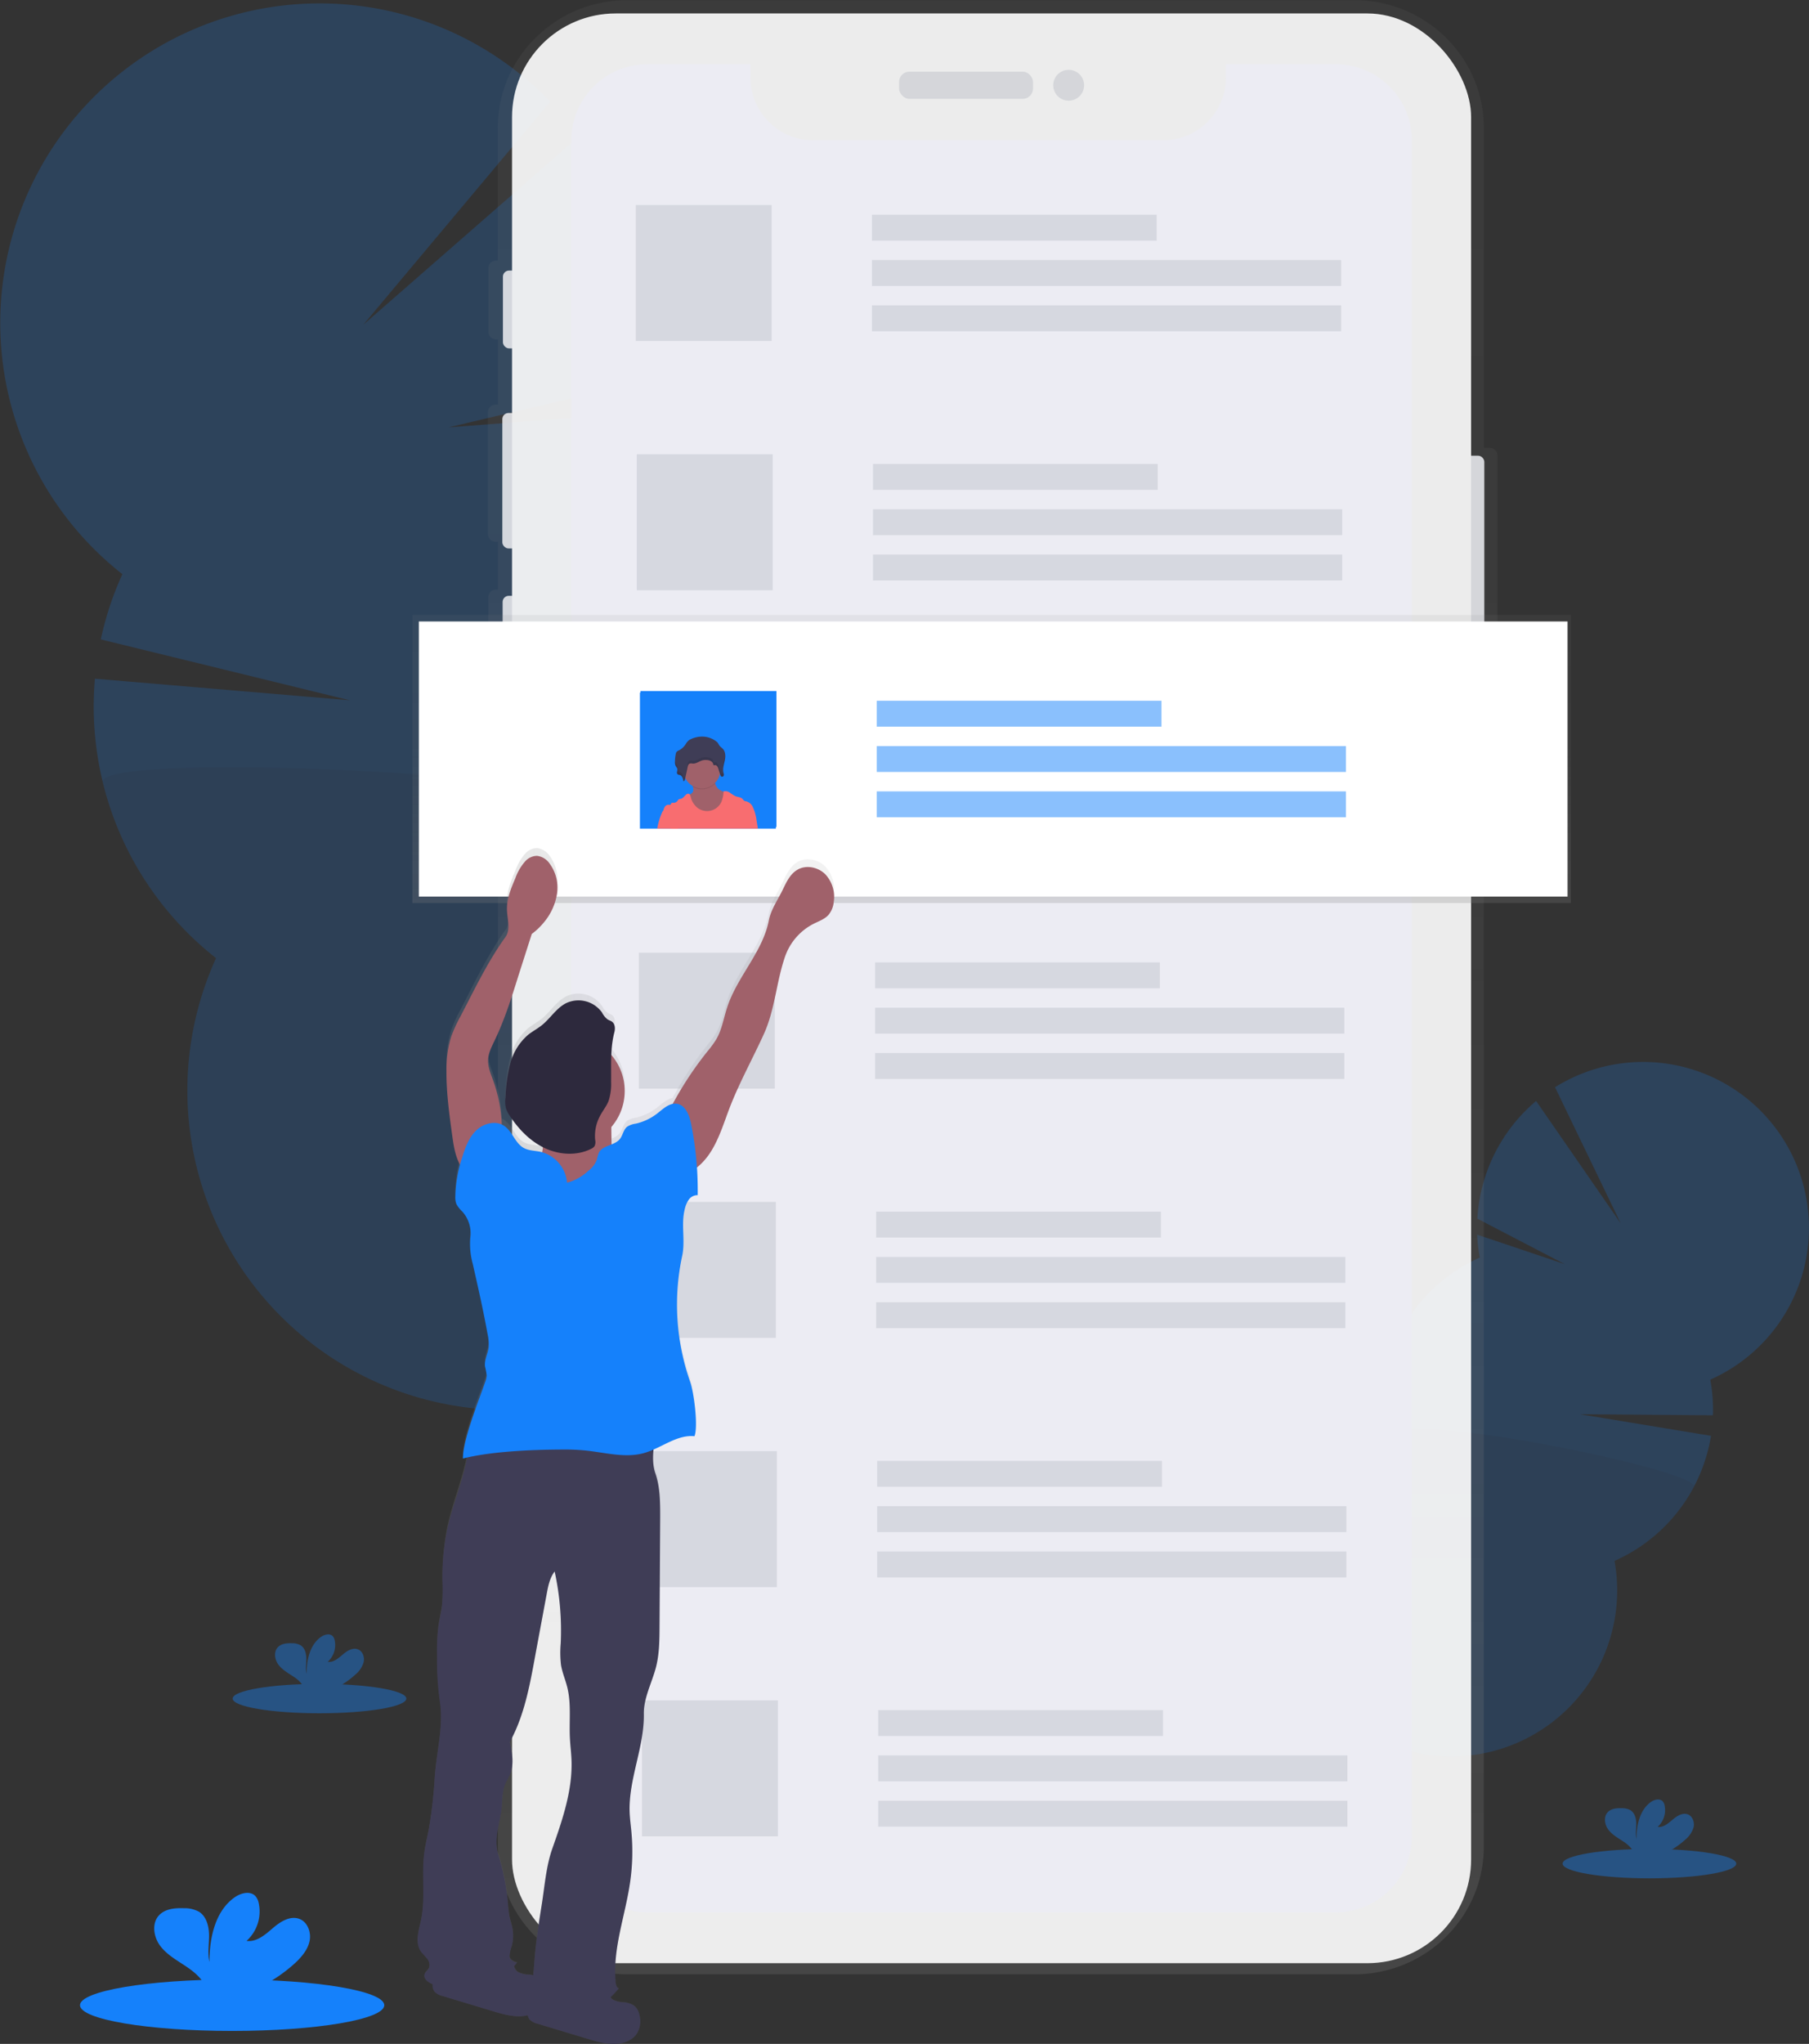 
<svg id="eecc4465-eafb-4b62-b7e4-7201942d514a" data-name="Layer 1" xmlns="http://www.w3.org/2000/svg" xmlns:xlink="http://www.w3.org/1999/xlink" width="680" height="768.1" viewBox="0 0 680 768.1"><rect x="0" y="0" width="680" height="768.1" fill="#333333" stroke="none"/><defs><linearGradient id="f00e0ec5-85ec-4cfa-95de-f06667b63037" x1="633.13" y1="807.92" x2="633.13" y2="65.95" gradientUnits="userSpaceOnUse"><stop offset="0" stop-color="gray" stop-opacity="0.25"/><stop offset="0.54" stop-color="gray" stop-opacity="0.12"/><stop offset="1" stop-color="gray" stop-opacity="0.1"/></linearGradient><linearGradient id="b1c9037f-2228-4f2a-9aa0-42978f4fc389" x1="372.74" y1="339.36" x2="372.74" y2="231.1" xlink:href="#f00e0ec5-85ec-4cfa-95de-f06667b63037"/><linearGradient id="f20afe1e-e91e-44dc-858e-c1a148d29681" x1="416.98" y1="609.34" x2="573.53" y2="609.34" xlink:href="#f00e0ec5-85ec-4cfa-95de-f06667b63037"/></defs><title>post online</title><g opacity="0.2"><path d="M765.11,767a23.27,23.27,0,0,1-2.11,3.25q-10.51-7.39-21.38-14.51l.47-.93a20.53,20.53,0,0,1,7.27-7.92c4-2.46,8.51-3,12.22-1s5.78,6,6,10.67A20.6,20.6,0,0,1,765.11,767Z" transform="translate(-260 -65.95)" fill="#3f3d56"/><ellipse cx="763.35" cy="742.53" rx="17.05" ry="13.02" transform="translate(-510.11 1003.64) rotate(-62.09)" fill="#3f3d56"/><ellipse cx="773.1" cy="724.12" rx="17.05" ry="13.02" transform="translate(-488.65 1002.46) rotate(-62.09)" fill="#3f3d56"/><ellipse cx="782.85" cy="705.71" rx="17.05" ry="13.02" transform="translate(-467.19 1001.28) rotate(-62.09)" fill="#3f3d56"/><ellipse cx="792.6" cy="687.3" rx="17.05" ry="13.02" transform="translate(-445.74 1000.11) rotate(-62.09)" fill="#3f3d56"/><path d="M816.25,538.5a61.7,61.7,0,0,1-1-8.58L848.17,541l-32.83-17.08a62.45,62.45,0,0,1,22.08-44.23l31.81,46-24.7-51.16a62.37,62.37,0,1,1,58.36,109.89,62.4,62.4,0,0,1,1,13.39l-50-.4,49.28,8.12a62.37,62.37,0,0,1-36.29,47,62.37,62.37,0,1,1-86.65-45.89,62.39,62.39,0,0,1,36.1-68.15Z" transform="translate(-260 -65.95)" fill="#1581fbcf"/><path d="M896.64,624.71a62.14,62.14,0,0,1-29.84,27.83,62.37,62.37,0,1,1-86.65-45.89C777.73,593.36,899.92,618.52,896.64,624.71Z" transform="translate(-260 -65.95)" opacity="0.1"/></g><g opacity="0.2"><path d="M477,687.67a43.27,43.27,0,0,0,2.39,7.05q23.11-8.85,46.75-17c-.14-.64-.28-1.3-.44-2a39.53,39.53,0,0,0-9.83-18.22c-6.29-6.48-14.45-9.64-22.3-7.72s-13.63,8.47-16.24,17.09A39.55,39.55,0,0,0,477,687.67Z" transform="translate(-260 -65.95)" fill="#3f3d56"/><ellipse cx="491.83" cy="642.75" rx="25.07" ry="32.81" transform="translate(-398.37 68.99) rotate(-13.72)" fill="#3f3d56"/><ellipse cx="482.32" cy="603.78" rx="25.07" ry="32.81" transform="translate(-389.41 65.63) rotate(-13.72)" fill="#3f3d56"/><ellipse cx="472.81" cy="564.82" rx="25.07" ry="32.81" transform="translate(-380.44 62.26) rotate(-13.72)" fill="#3f3d56"/><ellipse cx="463.3" cy="525.86" rx="25.07" ry="32.81" transform="translate(-371.47 58.9) rotate(-13.72)" fill="#3f3d56"/><path d="M489.38,237a118.65,118.65,0,0,0,5.81-15.56l-66.55,5.11L498,210.14a120.32,120.32,0,0,0-20.33-93L396.55,188l70.26-83.83A120.07,120.07,0,1,0,306,281.72a119.33,119.33,0,0,0-8.11,24.52l93.59,22.88L295.68,321A120.14,120.14,0,0,0,341.22,426a120.07,120.07,0,1,0,183.37-44.75A120.08,120.08,0,0,0,489.38,237Z" transform="translate(-260 -65.95)" fill="#1581fbcf"/><path d="M298.66,359.94a119.51,119.51,0,0,0,42.56,66,120.07,120.07,0,1,0,183.37-44.75C535.38,357.55,295.46,346.85,298.66,359.94Z" transform="translate(-260 -65.95)" opacity="0.1"/></g><path d="M820,234.26h-2.23V114c0-26.52-21.83-48-48.76-48H495.88c-26.93,0-48.76,21.5-48.76,48v49.85l-.17,0h-.48a2.85,2.85,0,0,0-2.87,2.82v24a2.85,2.85,0,0,0,2.87,2.82H447l.17,0V218h-.88a2.84,2.84,0,0,0-2.86,2.82v45.89a2.85,2.85,0,0,0,2.86,2.83h.88v18h-.76a2.84,2.84,0,0,0-2.87,2.82v46.34a2.84,2.84,0,0,0,2.87,2.82h.76V759.9c0,26.52,21.83,48,48.76,48H769c26.93,0,48.76-21.5,48.76-48V324.2H820a2.85,2.85,0,0,0,2.87-2.82v-84.3A2.85,2.85,0,0,0,820,234.26Z" transform="translate(-260 -65.95)" fill="url(#f00e0ec5-85ec-4cfa-95de-f06667b63037)"/><g opacity="0.9"><rect x="547.18" y="171.26" width="10.77" height="88.82" rx="2.29" fill="#e5e7eb"/><rect x="189.05" y="101.68" width="6.05" height="29.24" rx="2.29" fill="#e5e7eb"/><rect x="188.83" y="155.21" width="6.82" height="50.89" rx="2.29" fill="#e5e7eb"/><rect x="188.94" y="223.91" width="6.49" height="51.33" rx="2.29" fill="#e5e7eb"/><rect x="192.47" y="5.05" width="360.52" height="732.71" rx="38.99" fill="#fff"/><rect x="337.96" y="26.93" width="50.35" height="10.22" rx="3.87" fill="#e5e7eb"/><circle cx="401.71" cy="32.04" r="5.8" fill="#e5e7eb"/></g><path d="M762.1,90.09H720.83v5a23.58,23.58,0,0,1-23.58,23.57H565.67a23.58,23.58,0,0,1-23.58-23.57v-5H503.37a28.63,28.63,0,0,0-28.63,28.63V756a28.63,28.63,0,0,0,28.63,28.63H762.1A28.63,28.63,0,0,0,790.73,756V118.72A28.63,28.63,0,0,0,762.1,90.09Z" transform="translate(-260 -65.95)" fill="#ececf3"/><ellipse cx="87.26" cy="753.55" rx="57.19" ry="9.67" fill="#1581fbcf"/><path d="M370.91,803.68c2.45-2.28,4.75-5,5.45-8.23s-.68-7.19-3.81-8.38c-3.5-1.34-7.24,1.08-10.07,3.53s-6.09,5.25-9.8,4.73a14.9,14.9,0,0,0,4.61-14,5.77,5.77,0,0,0-1.28-2.83c-1.94-2.08-5.46-1.19-7.79.45-7.39,5.2-9.46,15.25-9.5,24.3-.75-3.27-.12-6.67-.14-10s-.93-7.06-3.75-8.86a11.39,11.39,0,0,0-5.74-1.34c-3.32-.12-7,.21-9.29,2.64-2.83,3-2.09,8.09.36,11.42s6.19,5.41,9.63,7.71c2.61,1.75,5.26,3.79,6.87,6.56a5.91,5.91,0,0,1,.51,1.17H358A58.41,58.41,0,0,0,370.91,803.68Z" transform="translate(-260 -65.95)" fill="#1581fbcf"/><g opacity="0.4"><ellipse cx="620.02" cy="700.35" rx="32.64" ry="5.52" fill="#1581fbcf"/><path d="M893.51,757.27a9.54,9.54,0,0,0,3.12-4.69c.4-1.87-.4-4.11-2.18-4.79-2-.76-4.13.62-5.75,2s-3.47,3-5.59,2.7a8.49,8.49,0,0,0,2.63-8,3.26,3.26,0,0,0-.73-1.61c-1.11-1.19-3.12-.68-4.44.25-4.22,3-5.4,8.71-5.43,13.87-.42-1.86-.06-3.8-.07-5.71s-.54-4-2.15-5.06a6.52,6.52,0,0,0-3.27-.76c-1.9-.07-4,.12-5.31,1.5-1.61,1.73-1.19,4.62.21,6.52s3.53,3.09,5.5,4.4a12.29,12.29,0,0,1,3.92,3.74,3.39,3.39,0,0,1,.29.67h11.9A33,33,0,0,0,893.51,757.27Z" transform="translate(-260 -65.95)" fill="#1581fbcf"/></g><g opacity="0.4"><ellipse cx="120.1" cy="638.32" rx="32.64" ry="5.52" fill="#1581fbcf"/><path d="M393.6,695.24a9.43,9.43,0,0,0,3.11-4.7c.4-1.86-.39-4.1-2.18-4.78-2-.76-4.13.62-5.74,2s-3.48,3-5.59,2.7a8.54,8.54,0,0,0,2.63-8,3.38,3.38,0,0,0-.73-1.62c-1.11-1.18-3.12-.67-4.45.26-4.22,3-5.4,8.7-5.42,13.86-.43-1.86-.07-3.8-.08-5.71s-.53-4-2.14-5a6.46,6.46,0,0,0-3.28-.77c-1.89-.07-4,.12-5.3,1.51-1.61,1.73-1.19,4.62.21,6.52s3.53,3.08,5.49,4.4a12.09,12.09,0,0,1,3.92,3.74,4.11,4.11,0,0,1,.3.67h11.89A33.29,33.29,0,0,0,393.6,695.24Z" transform="translate(-260 -65.95)" fill="#1581fbcf"/></g><rect x="238.98" y="77.05" width="51.09" height="51.09" fill="#d6d8e0"/><rect x="327.77" y="80.7" width="107.04" height="9.73" fill="#d6d8e0"/><rect x="327.77" y="97.73" width="176.37" height="9.73" fill="#d6d8e0"/><rect x="327.77" y="114.76" width="176.37" height="9.73" fill="#d6d8e0"/><rect x="239.37" y="170.71" width="51.09" height="51.09" fill="#d6d8e0"/><rect x="328.16" y="174.36" width="107.04" height="9.73" fill="#d6d8e0"/><rect x="328.16" y="191.39" width="176.37" height="9.73" fill="#d6d8e0"/><rect x="328.16" y="208.41" width="176.37" height="9.73" fill="#d6d8e0"/><rect x="239.76" y="264.37" width="51.09" height="51.09" fill="#d6d8e0"/><rect x="328.56" y="268.01" width="107.04" height="9.73" fill="#d6d8e0"/><rect x="328.56" y="285.04" width="176.37" height="9.73" fill="#d6d8e0"/><rect x="328.56" y="302.07" width="176.37" height="9.73" fill="#d6d8e0"/><rect x="240.15" y="358.02" width="51.09" height="51.09" fill="#d6d8e0"/><rect x="328.95" y="361.67" width="107.04" height="9.73" fill="#d6d8e0"/><rect x="328.95" y="378.7" width="176.37" height="9.73" fill="#d6d8e0"/><rect x="328.95" y="395.73" width="176.37" height="9.73" fill="#d6d8e0"/><rect x="240.55" y="451.68" width="51.09" height="51.09" fill="#d6d8e0"/><rect x="329.34" y="455.33" width="107.04" height="9.73" fill="#d6d8e0"/><rect x="329.34" y="472.36" width="176.37" height="9.73" fill="#d6d8e0"/><rect x="329.34" y="489.39" width="176.37" height="9.73" fill="#d6d8e0"/><rect x="240.94" y="545.34" width="51.09" height="51.09" fill="#d6d8e0"/><rect x="329.73" y="548.99" width="107.04" height="9.73" fill="#d6d8e0"/><rect x="329.73" y="566.02" width="176.37" height="9.73" fill="#d6d8e0"/><rect x="329.73" y="583.05" width="176.37" height="9.73" fill="#d6d8e0"/><rect x="241.33" y="639" width="51.09" height="51.09" fill="#d6d8e0"/><rect x="330.12" y="642.65" width="107.04" height="9.73" fill="#d6d8e0"/><rect x="330.12" y="659.68" width="176.37" height="9.73" fill="#d6d8e0"/><rect x="330.12" y="676.71" width="176.37" height="9.73" fill="#d6d8e0"/><rect x="155.01" y="231.1" width="435.45" height="108.25" fill="url(#b1c9037f-2228-4f2a-9aa0-42978f4fc389)"/><rect x="157.44" y="233.54" width="431.8" height="103.39" fill="#fff"/><rect x="240.76" y="259.69" width="51.09" height="51.09" fill="#1581fbcf"/><g opacity="0.5"><rect x="329.56" y="263.34" width="107.04" height="9.73" fill="#1581fbcf"/><rect x="329.56" y="280.37" width="176.37" height="9.73" fill="#1581fbcf"/><rect x="329.56" y="297.4" width="176.37" height="9.73" fill="#1581fbcf"/></g><path d="M570.18,391.54c-2.72-2.69-7.24-3.58-10.51-1.6-2.54,1.53-3.94,4.38-5.22,7.07-1.87,4-4.61,7.74-5.45,12.06-2.31,11.91-11.79,21.16-15.59,32.67-1.36,4.11-2,8.52-4.15,12.27a39.05,39.05,0,0,1-3.4,4.68,131.8,131.8,0,0,0-13,19.83c-2.16.42-4.08,2.25-5.92,3.68a20.43,20.43,0,0,1-8,3.79,7.55,7.55,0,0,0-3.28,1.2c-1.38,1.15-1.57,3.22-2.69,4.61a7.18,7.18,0,0,1-3,2c0-.35-.05-.7-.06-1.06-.05-1.85-.08-3.71-.08-5.57a20.94,20.94,0,0,0-.06-27.18,41,41,0,0,1,1.15-8.59c.35-1.37.3-3.05-.81-3.94-.55-.43-1.26-.59-1.85-1a8.06,8.06,0,0,1-2-2.54,10.8,10.8,0,0,0-13.58-3.47c-3.61,1.9-5.8,5.7-9,8.28-1.64,1.32-3.53,2.31-5.17,3.64a21.47,21.47,0,0,0-6.69,10.88A62.32,62.32,0,0,0,450,476.09a11.59,11.59,0,0,0,.15,3.9,10.3,10.3,0,0,0,1.47,3,33.62,33.62,0,0,0,12.43,11.85,4.86,4.86,0,0,1,0,.77c0,.4-.13.79-.22,1.19l-.58-.16c-2.14-.48-4.45-.42-6.37-1.49-3.28-1.84-4.27-6.33-7.41-8.39a5.67,5.67,0,0,0-.84-.45,56.12,56.12,0,0,0-3.22-16.67c-.92-2.56-2.05-5.17-1.91-7.9.12-2.53,1.33-4.86,2.41-7.15,3.77-7.9,6.41-16.28,9-24.63q2.49-7.87,5-15.75a24.83,24.83,0,0,0,4.39-4.18,22.29,22.29,0,0,0,5.09-10.93,15.48,15.48,0,0,0-2.81-11.56,6.68,6.68,0,0,0-4.7-2.88,6.11,6.11,0,0,0-4.39,2,19.52,19.52,0,0,0-3.76,6.46c-1.64,3.87-3.3,7.89-3.14,12.09.13,3.48,1.43,7.37-.6,10.2-6.65,9.27-11.67,19.93-16.94,30.07a53.79,53.79,0,0,0-3.42,7.54,42,42,0,0,0-1.79,13c-.05,8.25,1.08,16.46,2.2,24.64.51,3.69,1.16,7.61,2.91,10.8a45.29,45.29,0,0,0-1.79,12.16,6.93,6.93,0,0,0,.44,2.79,11.52,11.52,0,0,0,2.21,2.78,12.45,12.45,0,0,1,3,9.84,27.91,27.91,0,0,0,.89,9.86c2,8.88,4,17.75,5.6,26.7a17.08,17.08,0,0,1,.38,5.08c-.31,2.42-1.65,4.72-1.36,7.15a27.06,27.06,0,0,1,.64,3.42,8.45,8.45,0,0,1-.6,2.56c-2.28,6.63-8.41,21.83-8.34,28.85l1.6-.38c-1.61,9.11-5.38,17.82-7.36,26.9a90,90,0,0,0-1.86,20.12,74.64,74.64,0,0,1-.16,9.1c-.31,2.69-1,5.32-1.38,8a72.48,72.48,0,0,0-.48,10.83,110.59,110.59,0,0,0,1,17c1.53,9.6-1.15,19.14-1.88,28.83a173.28,173.28,0,0,1-2.3,20.22c-.55,2.82-1.24,5.62-1.62,8.47-1.12,8.46.51,17.18-1.25,25.53-.83,3.91-2.31,8.3-.13,11.64.69,1.05,1.68,1.87,2.43,2.88a3.66,3.66,0,0,1,.7,3.53c-.43.92-1.43,1.52-1.68,2.5-.4,1.54,1.21,2.8,2.65,3.46l.41.16a3.71,3.71,0,0,0,.78,3,6.36,6.36,0,0,0,3.07,1.6l18.88,5.72c4.21,1.28,8.79,2.54,13,1.5a3.27,3.27,0,0,0,.75,1.62,6.36,6.36,0,0,0,3.07,1.6L481,832.16c4.82,1.46,10.11,2.9,14.74.92a8.37,8.37,0,0,0,3.38-2.55,8.92,8.92,0,0,0,1.2-7.47,6.09,6.09,0,0,0-1.82-3.34,8,8,0,0,0-4.36-1.43,8.81,8.81,0,0,1-3.82-1,2.75,2.75,0,0,1-.87-.91q1.62-1.6,3.14-3.32c-.82-.28-1.11-1.46-1.19-2.32-1.19-12.74,3.61-25.19,5.43-37.85a81,81,0,0,0,.48-19.18c-.22-2.41-.55-4.81-.65-7.23-.47-12.6,5.55-24.72,5.34-37.33-.1-5.9,3-11.72,4.51-17.43,1.32-5.06,1.36-10.36,1.39-15.6l.24-41.26c0-5.58,0-11.29-1.78-16.56a21,21,0,0,1-.72-9.06c5.09-2.25,9.91-5.58,15.35-5,1.45-3.85-.27-16.68-1.63-20.57a88.46,88.46,0,0,1-3-47.64c1.23-5.69-.46-11.74.91-17.41a10.53,10.53,0,0,1,1.49-3.74,4,4,0,0,1,3.43-1.81c0-3.47-.07-7-.3-10.52a25,25,0,0,0,5.57-6.41c3-5,4.71-10.63,6.78-16.07,3.67-9.6,8.68-18.61,12.89-28s4.62-19.66,8-29.38a22.08,22.08,0,0,1,10.75-12.38c2-1,4.13-1.72,5.58-3.36a9,9,0,0,0,1.94-4.77A12.61,12.61,0,0,0,570.18,391.54Zm-117,413.13c.41-.45.81-.9,1.19-1.39-1.26-.2-2.8-1.12-2.83-2.4a13.27,13.27,0,0,1,.82-3.75,15,15,0,0,0,.28-6.66c-.28-1.55-.8-3-1.12-4.58a42.78,42.78,0,0,1-.6-5.18,85.69,85.69,0,0,0-3.64-18.36c-1.81-5.79.67-11.65,1.31-17.68.31-2.86.17-5.81,1.17-8.5.59-1.6,1.56-3,2.15-4.62,1.37-3.71.56-7.84-.28-11.71,5.92-10.73,7.88-23.53,10.11-35.61q1.88-10.17,3.76-20.33c.55-3,1.16-6.16,3-8.58a105.42,105.42,0,0,1,2.28,27.34,40.59,40.59,0,0,0,.1,8c.46,2.91,1.67,5.66,2.37,8.52,1.56,6.31.65,12.94,1,19.43.13,2.62.47,5.24.58,7.86.49,11.59-3.39,22.86-7.22,33.81-2.35,6.71-2.87,14.34-4,21.37-1.06,6.73-2.11,13.47-2.65,20.26-.16,2.07-.29,4.2-.54,6.3a16.46,16.46,0,0,0-1.95-.31,8.81,8.81,0,0,1-3.82-1A4.45,4.45,0,0,1,453.18,804.67Z" transform="translate(-260 -65.95)" fill="url(#f20afe1e-e91e-44dc-858e-c1a148d29681)"/><path d="M494.16,818.39a8.11,8.11,0,0,1,4.36,1.42,6.07,6.07,0,0,1,1.82,3.32,8.84,8.84,0,0,1-1.2,7.43,8.3,8.3,0,0,1-3.38,2.52c-4.63,2-9.92.55-14.74-.9l-18.88-5.69a6.34,6.34,0,0,1-3.07-1.59,4.16,4.16,0,0,1-.08-4.85,9.47,9.47,0,0,1,4-3.19c5.88-2.86,12.5-3.52,19-3.64,2.4-.05,4.76-.57,6.39,1.28.86,1,.71,2.06,2,2.91A8.66,8.66,0,0,0,494.16,818.39Z" transform="translate(-260 -65.95)" fill="#3f3d56"/><path d="M458.49,808a8,8,0,0,1,4.36,1.41,6.17,6.17,0,0,1,1.82,3.32,8.83,8.83,0,0,1-1.2,7.43,8.32,8.32,0,0,1-3.38,2.53c-4.63,2-9.92.54-14.74-.91l-18.88-5.69a6.26,6.26,0,0,1-3.07-1.59,4.16,4.16,0,0,1-.08-4.85,9.41,9.41,0,0,1,4-3.19c5.88-2.86,12.49-3.52,18.95-3.64,2.39,0,4.76-.57,6.39,1.28.86,1,.71,2.07,2,2.91A8.81,8.81,0,0,0,458.49,808Z" transform="translate(-260 -65.95)" fill="#3f3d56"/><path d="M474.89,603.11a232.49,232.49,0,0,0-33.48-.94,6.57,6.57,0,0,0-2.17.34c-2.46,1-2.84,4.22-3.08,6.86-.94,10.67-5.65,20.62-8,31.09a88.77,88.77,0,0,0-1.86,20,73.49,73.49,0,0,1-.16,9c-.31,2.68-1,5.29-1.38,8a71.55,71.55,0,0,0-.48,10.76,109.16,109.16,0,0,0,1,16.87c1.53,9.54-1.15,19-1.88,28.64a171.33,171.33,0,0,1-2.3,20.09c-.55,2.8-1.24,5.58-1.62,8.41-1.12,8.41.51,17.08-1.25,25.37-.83,3.88-2.31,8.24-.13,11.56.69,1.05,1.68,1.86,2.43,2.86a3.63,3.63,0,0,1,.7,3.51c-.43.91-1.43,1.51-1.68,2.48-.4,1.53,1.21,2.79,2.65,3.44,10.85,4.89,24.84,1.44,32.16-7.95-1.26-.2-2.8-1.11-2.83-2.38a13.13,13.13,0,0,1,.82-3.73,14.8,14.8,0,0,0,.28-6.62c-.28-1.53-.8-3-1.12-4.55a42.13,42.13,0,0,1-.6-5.14,84.62,84.62,0,0,0-3.64-18.24c-1.81-5.75.67-11.57,1.31-17.57.31-2.83.17-5.77,1.17-8.44.59-1.59,1.56-3,2.15-4.59,1.37-3.69.56-7.78-.28-11.63,5.92-10.67,7.88-23.38,10.11-35.38q1.88-10.1,3.76-20.2c.55-3,1.16-6.11,3-8.52a104.09,104.09,0,0,1,2.28,27.17,40,40,0,0,0,.1,7.89c.46,2.89,1.67,5.62,2.37,8.47,1.56,6.26.65,12.85,1,19.3.13,2.6.47,5.2.58,7.81.49,11.51-3.39,22.71-7.22,33.58-2.35,6.67-2.87,14.25-4,21.23-1.06,6.69-2.11,13.38-2.65,20.13-.49,6.2-.7,12.91-4.56,17.78,3.52,2.29,7.17,4.62,11.29,5.41a20.94,20.94,0,0,0,13.93-2.69,44,44,0,0,0,11-9.36c-.82-.28-1.11-1.46-1.19-2.31-1.19-12.65,3.61-25,5.43-37.6a80,80,0,0,0,.48-19.06c-.22-2.39-.55-4.77-.65-7.17-.47-12.52,5.55-24.57,5.34-37.09-.1-5.86,3-11.65,4.51-17.32,1.32-5,1.36-10.29,1.39-15.49l.24-41c0-5.55,0-11.22-1.78-16.46-2.2-6.29.31-13.53.69-20.18A83.22,83.22,0,0,1,474.89,603.11Z" transform="translate(-260 -65.95)" fill="#3f3d56"/><path d="M510.55,485.32a130.74,130.74,0,0,1,15.31-24.18,39.43,39.43,0,0,0,3.4-4.64c2.15-3.72,2.79-8.11,4.15-12.19,3.8-11.44,13.28-20.63,15.59-32.46.84-4.29,3.58-8,5.45-12,1.28-2.68,2.68-5.5,5.22-7,3.27-2,7.79-1.07,10.51,1.6A12.46,12.46,0,0,1,573.39,405a8.81,8.81,0,0,1-1.94,4.74c-1.45,1.63-3.62,2.37-5.58,3.35a21.9,21.9,0,0,0-10.75,12.29c-3.34,9.66-3.76,19.88-8,29.19s-9.22,18.26-12.89,27.79c-2.07,5.41-3.74,11-6.78,16s-7.82,9.19-13.56,9.94a34.06,34.06,0,0,0-1.68-10.64C511,493.69,508.73,489,510.55,485.32Z" transform="translate(-260 -65.95)" fill="#a0616a"/><path d="M448.63,492.78A55.45,55.45,0,0,0,445.39,472c-.92-2.55-2.05-5.14-1.91-7.85.12-2.51,1.33-4.83,2.41-7.1,3.77-7.85,6.41-16.18,9-24.48l5-15.64a25,25,0,0,0,4.39-4.15,22.14,22.14,0,0,0,5.09-10.86,15.32,15.32,0,0,0-2.81-11.49,6.64,6.64,0,0,0-4.7-2.85,6.05,6.05,0,0,0-4.39,2,19.34,19.34,0,0,0-3.76,6.42c-1.64,3.84-3.3,7.84-3.14,12,.13,3.46,1.43,7.32-.6,10.13-6.65,9.21-11.67,19.8-16.94,29.87a53.21,53.21,0,0,0-3.42,7.49,41.52,41.52,0,0,0-1.79,12.94c-.05,8.2,1.08,16.35,2.2,24.48.7,5.08,1.64,10.62,5.49,14C439.52,501.82,443.54,496.8,448.63,492.78Z" transform="translate(-260 -65.95)" fill="#a0616a"/><circle cx="214.08" cy="409.99" r="20.75" fill="#a0616a"/><path d="M464,497.79c-.5,3.76-2.51,7.11-4.47,10.35-1.19,2-2.69,4.13-5,4.35a100,100,0,0,0,18.84,7.58,21.42,21.42,0,0,0,6.89,1.11,16.83,16.83,0,0,0,5.73-1.47,28.45,28.45,0,0,0,16.14-19,37.45,37.45,0,0,1-7.7-.59c-1.42-.26-2.95-.68-3.78-1.85a6.09,6.09,0,0,1-.78-3.35q-.15-5.19,0-10.38a41,41,0,0,0-15.08,1.85c-2,.65-4,1.44-6.05,1.95-1.26.31-4.73,0-5.66.73C461.67,490.18,464.37,495.24,464,497.79Z" transform="translate(-260 -65.95)" fill="#a0616a"/><path d="M473.15,510.4a13.05,13.05,0,0,0-9.92-11.58c-2.14-.47-4.45-.42-6.37-1.48-3.28-1.83-4.27-6.29-7.41-8.34s-7.62-.91-10.36,1.69-4.13,6.28-5.25,9.88a49.75,49.75,0,0,0-2.69,15.15,6.88,6.88,0,0,0,.44,2.78,11.67,11.67,0,0,0,2.21,2.77,12.28,12.28,0,0,1,3,9.76,27.64,27.64,0,0,0,.89,9.81c2,8.81,4,17.63,5.6,26.52a16.88,16.88,0,0,1,.38,5c-.31,2.4-1.65,4.69-1.36,7.09a26.91,26.91,0,0,1,.64,3.41,8.27,8.27,0,0,1-.6,2.53c-2.28,6.6-8.41,21.7-8.34,28.67,10.65-2.73,26.35-3.34,37.34-3.38a78.44,78.44,0,0,1,9.07.4c7.23.77,14.63,2.88,21.64.93,6.5-1.81,12.27-7,19-6.34,1.45-3.83-.27-16.58-1.63-20.44a87.34,87.34,0,0,1-3-47.33c1.23-5.66-.46-11.66.91-17.29a10.36,10.36,0,0,1,1.49-3.72,4,4,0,0,1,3.43-1.8,127.39,127.39,0,0,0-2.5-26.93c-.67-3.15-2.06-6.87-5.23-7.41-2.86-.48-5.27,1.93-7.56,3.71a20.66,20.66,0,0,1-8,3.76,7.53,7.53,0,0,0-3.28,1.19c-1.38,1.14-1.57,3.2-2.69,4.59-2,2.49-6.47,2.27-7.89,5.14a18,18,0,0,0-.76,2.63,9.62,9.62,0,0,1-3.29,4.25A18.56,18.56,0,0,1,473.15,510.4Z" transform="translate(-260 -65.95)" fill="#1581fbcf"/><path d="M490.94,453.88c.35-1.37.3-3-.81-3.92-.55-.43-1.26-.59-1.85-1a8,8,0,0,1-2-2.53A10.86,10.86,0,0,0,472.67,443c-3.61,1.89-5.8,5.67-9,8.23-1.64,1.32-3.53,2.3-5.17,3.61a21.34,21.34,0,0,0-6.69,10.82A61.57,61.57,0,0,0,450,478.43a11.47,11.47,0,0,0,.15,3.88,10.19,10.19,0,0,0,1.47,2.95c3.29,5,7.65,9.55,13.1,12.12s12.08,3,17.46.31a3.11,3.11,0,0,0,1.34-1.08,3.76,3.76,0,0,0,.2-2.31,15.85,15.85,0,0,1,1.75-8.84c1-2,2.49-3.72,3.3-5.8a20.6,20.6,0,0,0,.94-7.18C489.79,466.21,489.36,459.94,490.94,453.88Z" transform="translate(-260 -65.95)" fill="#2d293d"/><rect x="240.55" y="260.3" width="51.09" height="51.09" fill="#1581fbcf"/><path d="M533,369.77a6.71,6.71,0,0,1-3.46,3.14,8.59,8.59,0,0,1-2.75.52,7.76,7.76,0,0,1-3-.37,6.89,6.89,0,0,1-3.17-2.53,16,16,0,0,1-1.84-3.68,4.08,4.08,0,0,1-.37-2.08,3,3,0,0,0,2-1.13,2.53,2.53,0,0,0,.05-2c-.06-.2-.12-.39-.19-.57-.15-.44-.67-1.27-.31-1.64s1.2-.36,1.53-.51a14.43,14.43,0,0,1,3.11-1.39,7.56,7.56,0,0,1,2.95.19,1,1,0,0,1,.37.14.86.86,0,0,1,.27.4c.28.68.44,1.43.66,2.13a4.39,4.39,0,0,0,1.1,1.95,5.52,5.52,0,0,0,1.53.92l1.34.61a1.91,1.91,0,0,1,.63.41,1.66,1.66,0,0,1,.3.82A7.67,7.67,0,0,1,533,369.77Z" transform="translate(-260 -65.95)" fill="#a0616a"/><path d="M528.84,360.42a6.95,6.95,0,0,1-8.39,1.25c-.06-.2-.12-.39-.19-.57-.15-.44-.67-1.27-.31-1.64s1.2-.36,1.53-.51a14.43,14.43,0,0,1,3.11-1.39,7.56,7.56,0,0,1,2.95.19,1,1,0,0,1,.37.14.86.86,0,0,1,.27.4C528.46,359,528.62,359.72,528.84,360.42Z" transform="translate(-260 -65.95)" opacity="0.1"/><circle cx="263.84" cy="289.36" r="6.94" fill="#a0616a"/><path d="M544.89,377.33H512.23c-1-2.23-1.9-4.47-2.91-6.7h0a4.65,4.65,0,0,1,.59-1.5,1.63,1.63,0,0,1,1.34-.75c.29,0,.62.11.83-.1s.14-.38.29-.52.51-.14.79-.12a1.81,1.81,0,0,0,1.54-.77,2.46,2.46,0,0,1,.39-.51,2.23,2.23,0,0,1,.84-.22c.81-.18,1.29-1,1.9-1.51a1.14,1.14,0,0,1,1.2-.33.74.74,0,0,1,.25.21,2.26,2.26,0,0,1,.33.83,7.42,7.42,0,0,0,2.61,4.21,5.92,5.92,0,0,0,8.94-2.23,11.64,11.64,0,0,0,.82-3.79c0-.07,0-.11,0-.17a2.86,2.86,0,0,1,2.38.47,13.43,13.43,0,0,0,2.12,1.33c.89.35,2,.35,2.61,1,.26.26.44.62.77.78a2.3,2.3,0,0,0,.64.15,3.79,3.79,0,0,1,2.51,2.2,17.13,17.13,0,0,1,1.4,5.06Z" transform="translate(-260 -65.95)" fill="#f86d70"/><path d="M519.05,344.05a5.25,5.25,0,0,0-1.21,1.4,6.89,6.89,0,0,1-2.42,2.38,3,3,0,0,0-1.11.69,1.85,1.85,0,0,0-.29.78,14.63,14.63,0,0,0-.31,2.95,3.15,3.15,0,0,0,.24,1.46c.2.42.58.78.65,1.24a3.62,3.62,0,0,1-.12,1.08.94.94,0,0,0,.37,1,2.54,2.54,0,0,0,.56.13c1,.22,1.34,1.4,1.49,2.37.34,0,.49-.41.57-.73l1-4.65c.12-.5.3-1.09.81-1.26a2.53,2.53,0,0,1,1.06,0c1.38.12,2.54-.95,3.89-1.25a5.3,5.3,0,0,1,1.32-.08c1.06,0,2.3.49,2.53,1.48,0,.16.06.36.21.44a.84.84,0,0,0,.47,0c.67-.07,1.07.69,1.27,1.31l.7,2.27c.11.34.29.75.66.79a.7.7,0,0,0,.69-.61,2.77,2.77,0,0,0-.14-1c-.33-1.48.18-3,.49-4.49s.36-3.2-.68-4.35c-.38-.41-.88-.72-1.23-1.16s-.51-.91-.85-1.32a8.73,8.73,0,0,0-4.85-2.12A9.94,9.94,0,0,0,519.05,344.05Z" transform="translate(-260 -65.95)" fill="#3f3d56"/><g opacity="0.1"><path d="M531.43,356.77c-.37,0-.55-.45-.66-.79l-.7-2.27c-.2-.62-.6-1.38-1.27-1.32a.84.84,0,0,1-.47,0c-.15-.08-.17-.27-.21-.44-.23-1-1.47-1.43-2.53-1.48a4.87,4.87,0,0,0-1.32.09c-1.35.29-2.51,1.36-3.89,1.24a2.92,2.92,0,0,0-1.06,0c-.51.18-.69.76-.81,1.27-.35,1.55-.69,3.1-1,4.64-.08.32-.23.71-.57.73-.15-1-.49-2.15-1.49-2.37a2.08,2.08,0,0,1-.56-.13.63.63,0,0,1-.29-.33c0,.14-.06.29-.08.43a.94.94,0,0,0,.37,1,2.54,2.54,0,0,0,.56.13c1,.22,1.34,1.4,1.49,2.37.34,0,.49-.41.57-.73.35-1.55.69-3.1,1-4.65.12-.5.3-1.09.81-1.26a2.53,2.53,0,0,1,1.06,0c1.38.12,2.54-.95,3.89-1.25a5.3,5.3,0,0,1,1.32-.08c1.06,0,2.3.49,2.53,1.48,0,.16.06.36.21.44a.84.84,0,0,0,.47,0c.67-.07,1.07.69,1.27,1.31l.7,2.27c.11.34.29.75.66.79a.7.7,0,0,0,.69-.61,2,2,0,0,0-.1-.8A.62.62,0,0,1,531.43,356.77Z" transform="translate(-260 -65.95)"/><path d="M514.6,353.89c-.07-.46-.45-.82-.65-1.24a2.54,2.54,0,0,1-.23-.9c0,.17,0,.33,0,.5a3.15,3.15,0,0,0,.24,1.46c.16.34.44.64.58,1A2.23,2.23,0,0,0,514.6,353.89Z" transform="translate(-260 -65.95)"/><path d="M532.47,350.68a13,13,0,0,0-.57,4,24.28,24.28,0,0,1,.57-2.92,7.66,7.66,0,0,0,.17-2.24A9.06,9.06,0,0,1,532.47,350.68Z" transform="translate(-260 -65.95)"/></g><path d="M514.84,377.33h-7.79a24.5,24.5,0,0,1,1.83-6.08,1.39,1.39,0,0,1,.33-.53.48.48,0,0,1,.11-.09c.23-.18.55-.25.8-.42s.28-.35.51-.42a6.91,6.91,0,0,1,2.54.42,2.54,2.54,0,0,1,.67.17,2.26,2.26,0,0,1,1.06,1.3C515.56,373.47,515.06,375.41,514.84,377.33Z" transform="translate(-260 -65.95)" fill="#f86d70"/></svg>
